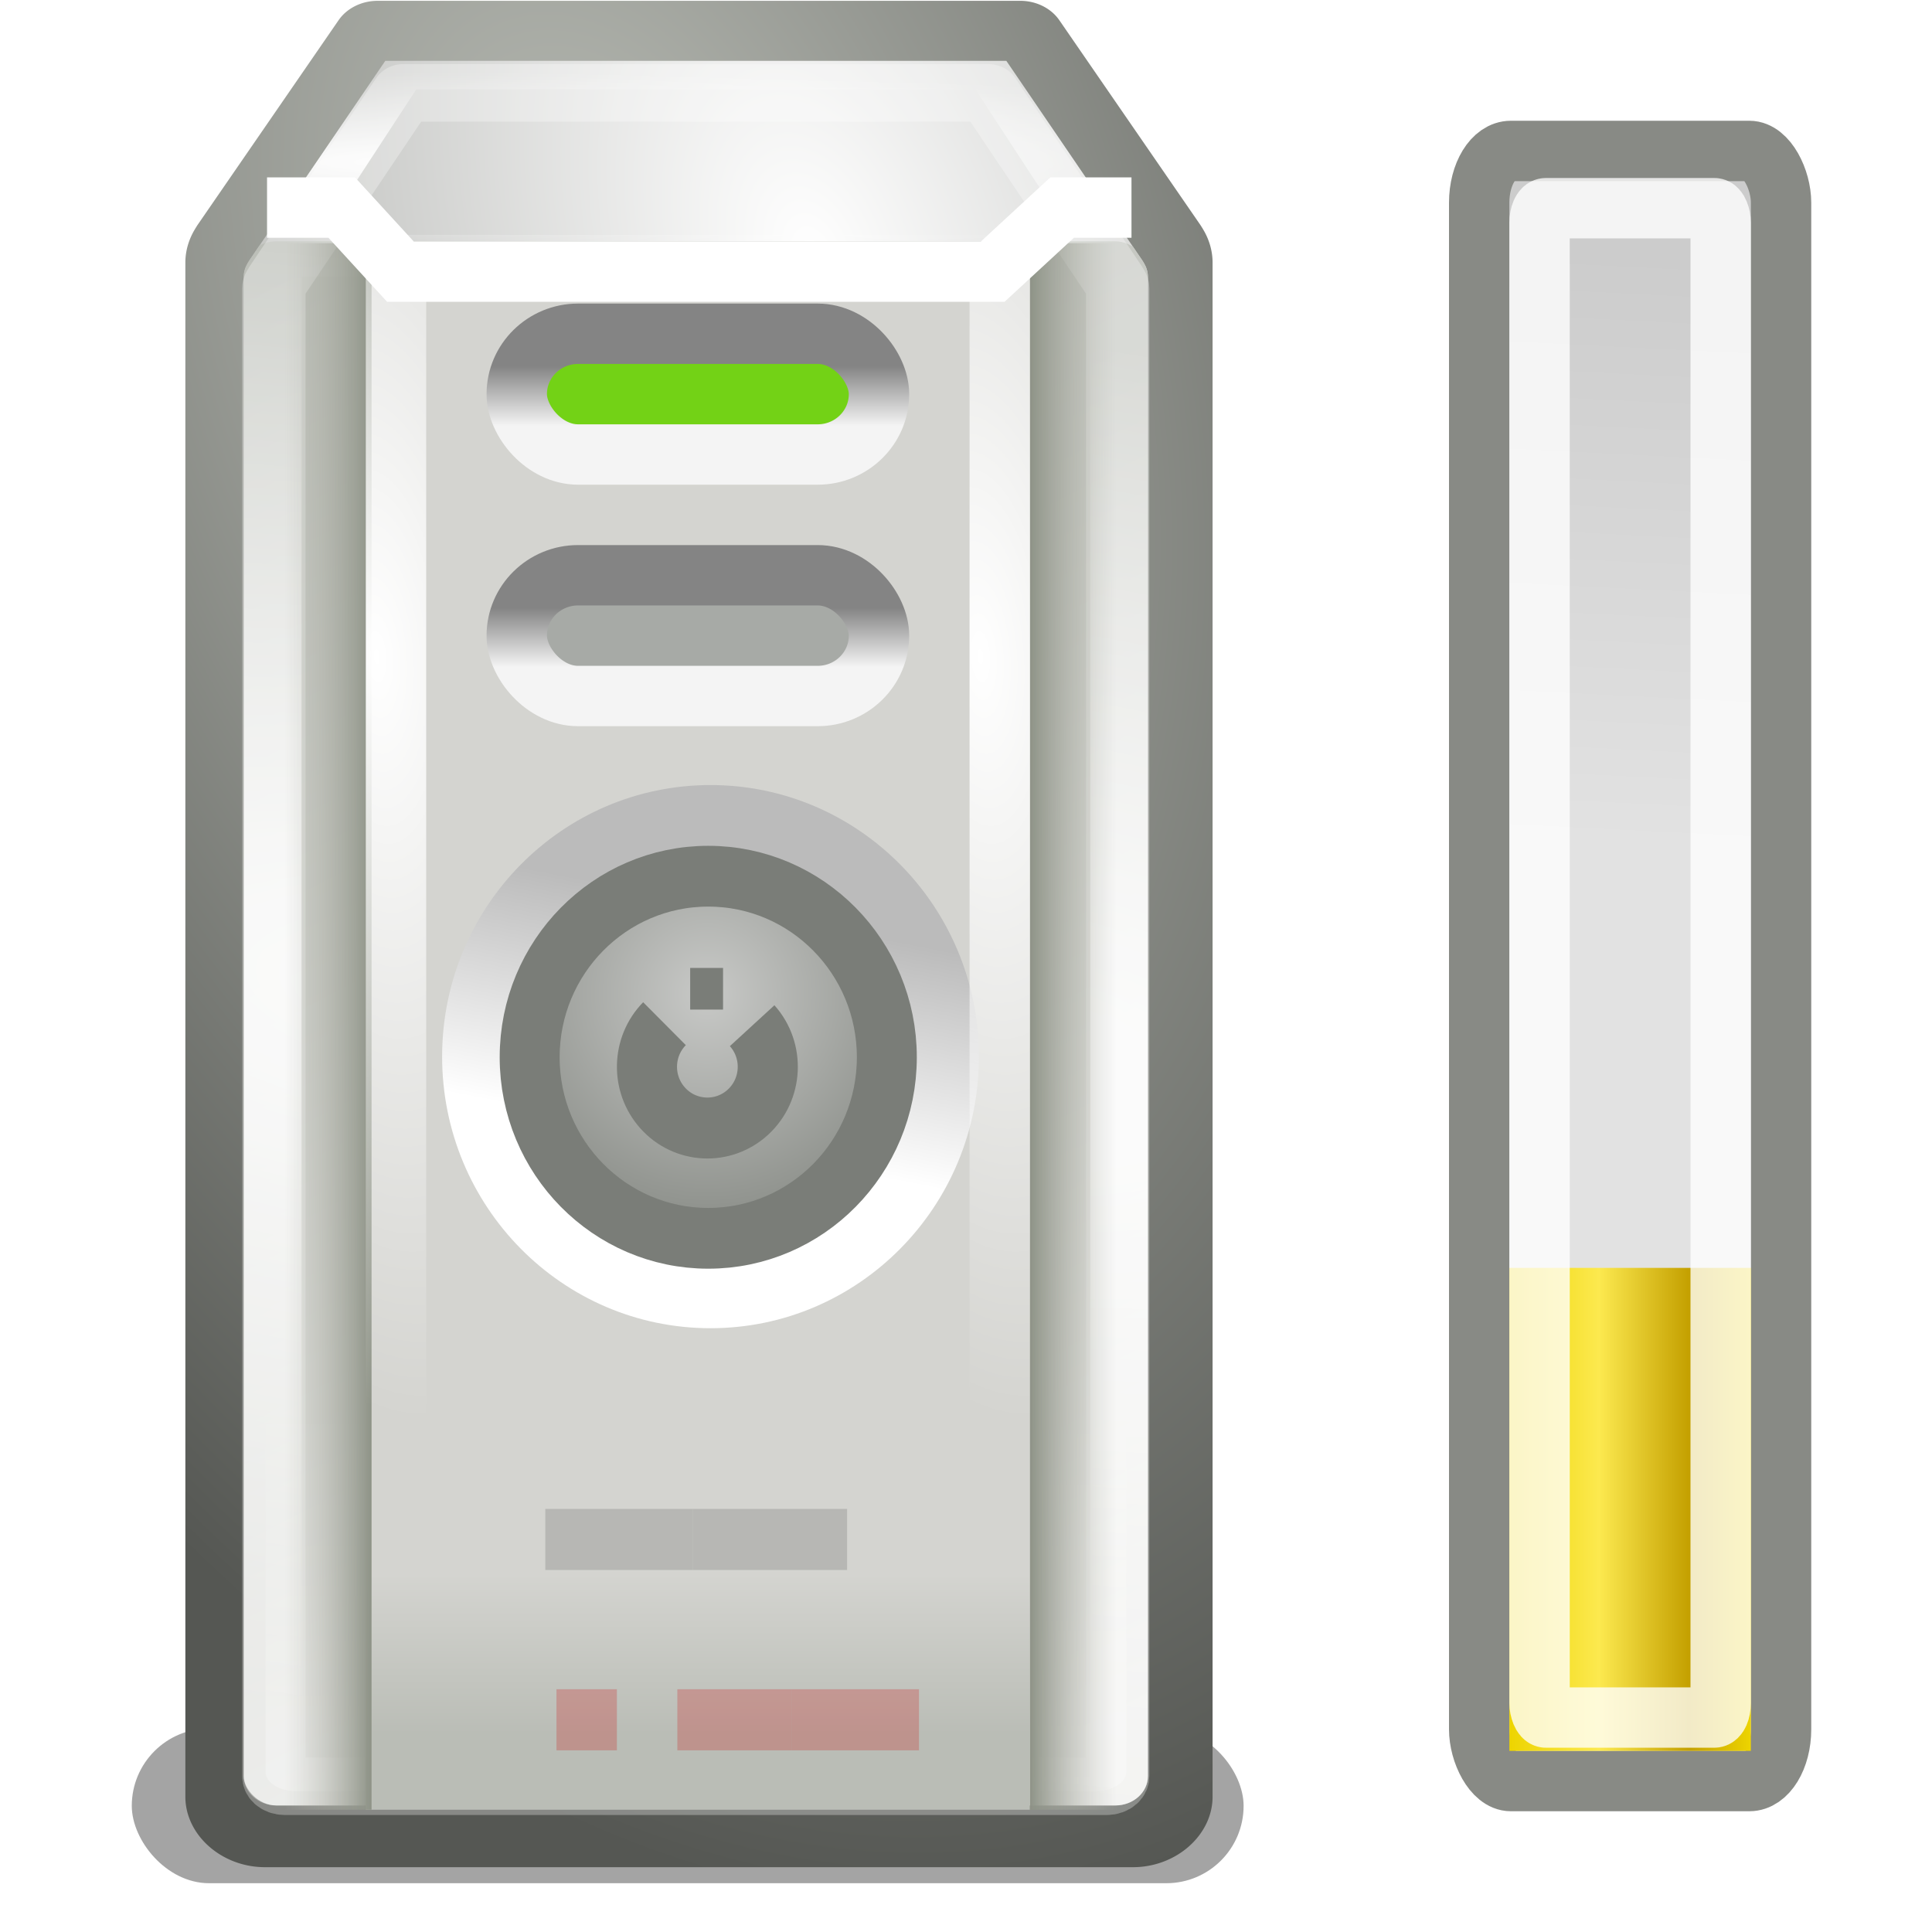 <?xml version="1.0" encoding="UTF-8" standalone="no"?>
<!-- Created with Inkscape (http://www.inkscape.org/) -->

<svg
   xmlns:dc="http://purl.org/dc/elements/1.1/"
   xmlns:cc="http://creativecommons.org/ns#"
   xmlns:rdf="http://www.w3.org/1999/02/22-rdf-syntax-ns#"
   xmlns:svg="http://www.w3.org/2000/svg"
   xmlns="http://www.w3.org/2000/svg"
   xmlns:xlink="http://www.w3.org/1999/xlink"
   xmlns:sodipodi="http://sodipodi.sourceforge.net/DTD/sodipodi-0.dtd"
   xmlns:inkscape="http://www.inkscape.org/namespaces/inkscape"
   width="32"
   height="32"
   id="svg3480"
   version="1.1"
   inkscape:version="0.48.4 r9939"
   sodipodi:docname="xfpm-ups-020.svg">
  <defs
     id="defs3482">
    <filter
       color-interpolation-filters="sRGB"
       inkscape:collect="always"
       id="filter7224"
       x="-0.07"
       width="1.139"
       y="-0.471"
       height="1.942">
      <feGaussianBlur
         inkscape:collect="always"
         stdDeviation="0.503"
         id="feGaussianBlur7226" />
    </filter>
    <radialGradient
       inkscape:collect="always"
       xlink:href="#linearGradient9594"
       id="radialGradient5292"
       gradientUnits="userSpaceOnUse"
       gradientTransform="matrix(2.145,-0.575,1.025,3.824,-257.004,-106.572)"
       cx="150.181"
       cy="70.619"
       fx="150.181"
       fy="70.619"
       r="52" />
    <linearGradient
       id="linearGradient9594"
       inkscape:collect="always">
      <stop
         id="stop9596"
         offset="0"
         style="stop-color:#babdb6;stop-opacity:1" />
      <stop
         id="stop9598"
         offset="1"
         style="stop-color:#555753;stop-opacity:1" />
    </linearGradient>
    <clipPath
       clipPathUnits="userSpaceOnUse"
       id="clipPath10264">
      <path
         inkscape:connector-curvature="0"
         sodipodi:nodetypes="ccccccccccccc"
         id="path10266"
         d="M 112.281,44 96.625,69.656 96.438,70 C 96.16,70.524 96,71.113 96,71.75 l 0,192.5 c 0,2.078 1.673,3.75 3.75,3.75 l 96.5,0 c 2.078,0 3.75,-1.673 3.75,-3.75 l 0,-192.5 c 0,-0.637 -0.16,-1.226 -0.438,-1.75 L 199.375,69.656 183.719,44 l -71.438,0 z"
         style="fill:#999999;fill-opacity:1;fill-rule:evenodd;stroke:none;stroke-width:2;marker:none;visibility:visible;display:inline;overflow:visible;enable-background:new" />
    </clipPath>
    <radialGradient
       inkscape:collect="always"
       xlink:href="#linearGradient10237"
       id="radialGradient5994"
       gradientUnits="userSpaceOnUse"
       gradientTransform="matrix(2.145,-0.575,1.025,3.824,-257.004,-106.572)"
       cx="161.5"
       cy="70.324"
       fx="161.5"
       fy="70.324"
       r="52" />
    <linearGradient
       inkscape:collect="always"
       id="linearGradient10237">
      <stop
         style="stop-color:#ffffff;stop-opacity:1"
         offset="0"
         id="stop10239" />
      <stop
         style="stop-color:#888a85;stop-opacity:1"
         offset="1"
         id="stop10241" />
    </linearGradient>
    <radialGradient
       inkscape:collect="always"
       xlink:href="#linearGradient10280"
       id="radialGradient5996"
       gradientUnits="userSpaceOnUse"
       gradientTransform="matrix(2.573,0,0,0.235,-232.738,43.603)"
       cx="137.005"
       cy="57"
       fx="137.005"
       fy="57"
       r="49.058" />
    <linearGradient
       inkscape:collect="always"
       id="linearGradient10280">
      <stop
         style="stop-color:#ffffff;stop-opacity:1;"
         offset="0"
         id="stop10282" />
      <stop
         style="stop-color:#ffffff;stop-opacity:0;"
         offset="1"
         id="stop10284" />
    </linearGradient>
    <filter
       color-interpolation-filters="sRGB"
       inkscape:collect="always"
       id="filter10291">
      <feGaussianBlur
         inkscape:collect="always"
         stdDeviation="0.317"
         id="feGaussianBlur10293" />
    </filter>
    <linearGradient
       inkscape:collect="always"
       xlink:href="#linearGradient10400"
       id="linearGradient5998"
       gradientUnits="userSpaceOnUse"
       x1="93.342"
       y1="75.142"
       x2="198.315"
       y2="256.961"
       gradientTransform="matrix(1,0,0,1.004,0,-1.109)" />
    <linearGradient
       id="linearGradient10400">
      <stop
         id="stop10402"
         offset="0"
         style="stop-color:#babdb6;stop-opacity:1" />
      <stop
         id="stop10404"
         offset="1"
         style="stop-color:#eeeeec;stop-opacity:1" />
    </linearGradient>
    <linearGradient
       inkscape:collect="always"
       xlink:href="#linearGradient10392"
       id="linearGradient6000"
       gradientUnits="userSpaceOnUse"
       x1="135.5"
       y1="256.027"
       x2="135.5"
       y2="194.235" />
    <linearGradient
       inkscape:collect="always"
       id="linearGradient10392">
      <stop
         style="stop-color:#ffffff;stop-opacity:1;"
         offset="0"
         id="stop10394" />
      <stop
         style="stop-color:#ffffff;stop-opacity:0;"
         offset="1"
         id="stop10396" />
    </linearGradient>
    <filter
       color-interpolation-filters="sRGB"
       inkscape:collect="always"
       id="filter10388"
       x="-0.103"
       width="1.205"
       y="-0.145"
       height="1.289">
      <feGaussianBlur
         inkscape:collect="always"
         stdDeviation="4.444"
         id="feGaussianBlur10390" />
    </filter>
    <radialGradient
       inkscape:collect="always"
       xlink:href="#linearGradient10350"
       id="radialGradient6002"
       gradientUnits="userSpaceOnUse"
       gradientTransform="matrix(6.761,1.045,-0.289,1.866,-804.122,-300.206)"
       cx="148"
       cy="168"
       fx="148"
       fy="168"
       r="50" />
    <linearGradient
       inkscape:collect="always"
       id="linearGradient10350">
      <stop
         style="stop-color:#ffffff;stop-opacity:1;"
         offset="0"
         id="stop10352" />
      <stop
         style="stop-color:#ffffff;stop-opacity:0;"
         offset="1"
         id="stop10354" />
    </linearGradient>
    <filter
       color-interpolation-filters="sRGB"
       inkscape:collect="always"
       id="filter10359">
      <feGaussianBlur
         inkscape:collect="always"
         stdDeviation="0.752"
         id="feGaussianBlur10361" />
    </filter>
    <linearGradient
       y2="237.455"
       x2="144"
       y1="257.818"
       x1="144"
       gradientTransform="matrix(0.106,0,0,0.13,303.846,121.178)"
       gradientUnits="userSpaceOnUse"
       id="linearGradient7077"
       xlink:href="#linearGradient6690-2"
       inkscape:collect="always" />
    <linearGradient
       id="linearGradient6690-2">
      <stop
         style="stop-color:#babdb6;stop-opacity:1"
         offset="0"
         id="stop6692-7" />
      <stop
         style="stop-color:#d4d4d0;stop-opacity:1"
         offset="1"
         id="stop6694-6" />
    </linearGradient>
    <linearGradient
       inkscape:collect="always"
       xlink:href="#linearGradient6619-1"
       id="linearGradient6617-0"
       gradientUnits="userSpaceOnUse"
       gradientTransform="matrix(0.014,0,0,0.13,-327.787,121.178)"
       x1="200"
       y1="237.231"
       x2="96"
       y2="237.231" />
    <linearGradient
       id="linearGradient6619-1">
      <stop
         style="stop-color:#8d9286;stop-opacity:1"
         offset="0"
         id="stop6621-2" />
      <stop
         style="stop-color:#bbbbb3;stop-opacity:0"
         offset="1"
         id="stop6623-7" />
    </linearGradient>
    <linearGradient
       inkscape:collect="always"
       xlink:href="#linearGradient6521-2-2-0"
       id="linearGradient6755-4-7"
       gradientUnits="userSpaceOnUse"
       x1="144.75"
       y1="175.25"
       x2="146.75"
       y2="165" />
    <linearGradient
       inkscape:collect="always"
       id="linearGradient6521-2-2-0">
      <stop
         style="stop-color:#ffffff;stop-opacity:1;"
         offset="0"
         id="stop6523-0-7-4" />
      <stop
         style="stop-color:#bbbbbb;stop-opacity:1"
         offset="1"
         id="stop6525-1-5-5" />
    </linearGradient>
    <radialGradient
       inkscape:collect="always"
       xlink:href="#linearGradient6535-5-1-4"
       id="radialGradient6757-5-4"
       gradientUnits="userSpaceOnUse"
       gradientTransform="matrix(1.172,0,0,1.172,-25.517,-28.942)"
       cx="148"
       cy="167.862"
       fx="148"
       fy="167.862"
       r="12" />
    <linearGradient
       inkscape:collect="always"
       id="linearGradient6535-5-1-4">
      <stop
         style="stop-color:#c8c9c7;stop-opacity:1"
         offset="0"
         id="stop6537-4-3-9" />
      <stop
         style="stop-color:#91948f;stop-opacity:1"
         offset="1"
         id="stop6539-5-1-9" />
    </linearGradient>
    <radialGradient
       r="0.5"
       fy="75.164"
       fx="325.456"
       cy="75.164"
       cx="325.456"
       gradientTransform="matrix(9.497,-0.533,1.743,25.609,-2897.688,-1614.62)"
       gradientUnits="userSpaceOnUse"
       id="radialGradient6802-5-9"
       xlink:href="#linearGradient6704-8-9-1"
       inkscape:collect="always" />
    <linearGradient
       inkscape:collect="always"
       id="linearGradient6704-8-9-1">
      <stop
         style="stop-color:#ffffff;stop-opacity:1;"
         offset="0"
         id="stop6706-4-5-9" />
      <stop
         style="stop-color:#ffffff;stop-opacity:0;"
         offset="1"
         id="stop6708-3-0-9" />
    </linearGradient>
    <linearGradient
       inkscape:collect="always"
       xlink:href="#linearGradient6714-8-1-1"
       id="linearGradient6720-6-0-7"
       x1="319"
       y1="58"
       x2="319"
       y2="59"
       gradientUnits="userSpaceOnUse"
       gradientTransform="matrix(0.998,0,0,0.984,0.53,74.968)" />
    <linearGradient
       inkscape:collect="always"
       id="linearGradient6714-8-1-1">
      <stop
         style="stop-color:#848484;stop-opacity:1;"
         offset="0"
         id="stop6716-6-6-9" />
      <stop
         style="stop-color:#f4f4f4;stop-opacity:1"
         offset="1"
         id="stop6718-8-6-9" />
    </linearGradient>
    <linearGradient
       inkscape:collect="always"
       xlink:href="#linearGradient6619-1"
       id="linearGradient7198"
       gradientUnits="userSpaceOnUse"
       gradientTransform="matrix(0.014,0,0,0.13,311.309,121.178)"
       x1="200"
       y1="237.231"
       x2="96"
       y2="237.231" />
    <radialGradient
       inkscape:collect="always"
       xlink:href="#linearGradient6704-8-9-1"
       id="radialGradient7202"
       gradientUnits="userSpaceOnUse"
       gradientTransform="matrix(9.497,-0.533,1.743,25.609,-2907.688,-1614.62)"
       cx="325.456"
       cy="75.164"
       fx="325.456"
       fy="75.164"
       r="0.5" />
    <linearGradient
       y2="59"
       x2="319"
       y1="58"
       x1="319"
       gradientTransform="matrix(0.998,0,0,0.984,0.53,78.968)"
       gradientUnits="userSpaceOnUse"
       id="linearGradient4477"
       xlink:href="#linearGradient6714-8-1-1"
       inkscape:collect="always" />
    <linearGradient
       id="linearGradient4304">
      <stop
         style="stop-color:#cccccc;stop-opacity:1;"
         offset="0"
         id="stop4306" />
      <stop
         style="stop-color:#e2e2e2;stop-opacity:1;"
         offset="1"
         id="stop4308" />
    </linearGradient>
    <linearGradient
       y2="20.639"
       x2="37.715"
       y1="5.171"
       x1="38.187"
       gradientTransform="matrix(0.384,0,0,0.631,12.022,1021.286)"
       gradientUnits="userSpaceOnUse"
       id="linearGradient3066"
       xlink:href="#linearGradient4304"
       inkscape:collect="always" />
    <filter
       height="1.324"
       y="-0.162"
       width="1.405"
       x="-0.203"
       id="filter9867"
       inkscape:collect="always"
       color-interpolation-filters="sRGB">
      <feGaussianBlur
         id="feGaussianBlur9869"
         stdDeviation="1.012"
         inkscape:collect="always" />
    </filter>
    <linearGradient
       inkscape:collect="always"
       xlink:href="#linearGradient9056-8-4"
       id="linearGradient4524"
       x1="26"
       y1="1045.862"
       x2="28"
       y2="1045.862"
       gradientUnits="userSpaceOnUse"
       gradientTransform="matrix(2,0,0,1.6,-27,-628.017)" />
    <linearGradient
       id="linearGradient9056-8-4">
      <stop
         style="stop-color:#edd400;stop-opacity:1"
         offset="0"
         id="stop9058-5-1" />
      <stop
         id="stop9060-7-0"
         offset="0.372"
         style="stop-color:#fce94f;stop-opacity:1" />
      <stop
         id="stop9062-8-4"
         offset="0.744"
         style="stop-color:#c4a000;stop-opacity:1" />
      <stop
         style="stop-color:#edd400;stop-opacity:1"
         offset="1"
         id="stop9064-8-7" />
    </linearGradient>
  </defs>
  <sodipodi:namedview
     id="base"
     pagecolor="#ffffff"
     bordercolor="#666666"
     borderopacity="1.0"
     inkscape:pageopacity="0.0"
     inkscape:pageshadow="2"
     inkscape:zoom="11.2"
     inkscape:cx="6.2391771"
     inkscape:cy="22.69235"
     inkscape:document-units="px"
     inkscape:current-layer="layer1"
     showgrid="true"
     inkscape:window-width="1422"
     inkscape:window-height="931"
     inkscape:window-x="359"
     inkscape:window-y="177"
     inkscape:window-maximized="0">
    <inkscape:grid
       type="xygrid"
       id="grid3649"
       empspacing="5"
       visible="true"
       enabled="true"
       snapvisiblegridlinesonly="true" />
  </sodipodi:namedview>
  <g
     inkscape:label="Layer 1"
     inkscape:groupmode="layer"
     id="layer1"
     transform="translate(0,-1020.362)">
    <g
       transform="translate(-307.941,894.39)"
       style="display:inline;enable-background:new"
       id="g16001">
      <rect
         style="opacity:0.597;color:#000000;fill:#000000;fill-opacity:1;fill-rule:nonzero;stroke:none;stroke-width:1;marker:none;visibility:visible;display:inline;overflow:visible;filter:url(#filter7224);enable-background:new"
         id="rect7210"
         width="17.324"
         height="2.563"
         x="310.773"
         y="154.601"
         rx="1.205"
         ry="1.282"
         transform="matrix(1.063,0,0,1,-20.228,0)" />
      <path
         transform="matrix(0.149,0,0,0.132,297.466,120.85)"
         d="m 112.281,38.906 a 5.091,5.091 0 0 0 -4.344,2.438 L 92.281,67 a 5.091,5.091 0 0 0 -0.125,0.219 l -0.188,0.344 A 5.091,5.091 0 0 0 91.938,67.625 c -0.638,1.205 -1.031,2.636 -1.031,4.125 l 0,192.5 c 0,4.81 4.034,8.844 8.844,8.844 l 96.5,0 c 4.81,0 8.844,-4.034 8.844,-8.844 l 0,-192.5 c 0,-1.489 -0.393,-2.92 -1.031,-4.125 a 5.091,5.091 0 0 0 -0.031,-0.062 l -0.188,-0.344 A 5.091,5.091 0 0 0 203.719,67 L 188.062,41.344 a 5.091,5.091 0 0 0 -4.344,-2.438 l -71.438,0 z"
         id="path4928"
         style="fill:url(#radialGradient5292);fill-opacity:1;fill-rule:evenodd;stroke:none;stroke-width:2;marker:none;visibility:visible;display:inline;overflow:visible;enable-background:new"
         inkscape:original="M 112.28125 44 L 96.625 69.65625 L 96.4375 70 C 96.159959 70.52402 96 71.11349 96 71.75 L 96 264.25 C 96 266.3275 97.6725 268 99.75 268 L 196.25 268 C 198.3275 268 200 266.3275 200 264.25 L 200 71.75 C 200 71.11349 199.84004 70.52402 199.5625 70 L 199.375 69.65625 L 183.71875 44 L 112.28125 44 z "
         inkscape:radius="5.0909085"
         sodipodi:type="inkscape:offset" />
      <g
         transform="matrix(0.144,0,0,0.129,298.154,121.304)"
         clip-path="url(#clipPath10264)"
         id="g5632"
         style="display:inline;enable-background:new">
        <path
           inkscape:connector-curvature="0"
           style="fill:url(#radialGradient5994);fill-opacity:1;fill-rule:evenodd;stroke:none;stroke-width:2;marker:none;visibility:visible;display:inline;overflow:visible;enable-background:new"
           d="M 112.281,44 96.625,69.656 96.438,70 C 96.16,70.524 96,71.113 96,71.75 l 0,192.5 c 0,2.078 1.673,3.75 3.75,3.75 l 96.5,0 c 2.078,0 3.75,-1.673 3.75,-3.75 l 0,-192.5 c 0,-0.637 -0.16,-1.226 -0.438,-1.75 L 199.375,69.656 183.719,44 l -71.438,0 0,0 z"
           id="path5634"
           sodipodi:nodetypes="ccccccccccccc" />
        <path
           inkscape:connector-curvature="0"
           sodipodi:nodetypes="ccccc"
           id="path5636"
           d="m 113.75,44 68.5,0 15.222,26 -98.945,0 15.222,-26 0,0 z"
           style="fill:none;stroke:url(#radialGradient5996);stroke-width:7.318;stroke-linecap:round;stroke-linejoin:round;stroke-miterlimit:4;stroke-opacity:1;stroke-dasharray:none;stroke-dashoffset:0;marker:none;visibility:visible;display:inline;overflow:visible;filter:url(#filter10291);enable-background:new" />
        <rect
           style="fill:url(#linearGradient5998);fill-opacity:1;fill-rule:evenodd;stroke:none;stroke-width:2;marker:none;visibility:visible;display:inline;overflow:visible;enable-background:new"
           id="rect5638"
           width="104"
           height="200.828"
           x="96"
           y="67.172"
           rx="3.75"
           ry="3.766" />
        <path
           inkscape:connector-curvature="0"
           transform="matrix(0.952,0,0,0.667,7.115,87.424)"
           sodipodi:nodetypes="ccccccc"
           id="path5640"
           d="m 96,194.25 0,70 c 0,2.078 1.673,3.75 3.75,3.75 l 96.5,0 c 2.078,0 3.75,-1.673 3.75,-3.75 l 0,-70 -104,0 z"
           style="opacity:0.5;fill:url(#linearGradient6000);fill-opacity:1;fill-rule:evenodd;stroke:none;stroke-width:2;marker:none;visibility:visible;display:inline;overflow:visible;filter:url(#filter10388);enable-background:new" />
        <rect
           transform="matrix(0.99,0,0,1,1.495,0)"
           style="fill:none;stroke:url(#radialGradient6002);stroke-width:7.355;stroke-linecap:round;stroke-linejoin:round;stroke-miterlimit:4;stroke-opacity:1;stroke-dasharray:none;stroke-dashoffset:0;marker:none;visibility:visible;display:inline;overflow:visible;filter:url(#filter10359);enable-background:new"
           id="rect5642"
           width="99"
           height="200"
           x="98.5"
           y="68"
           rx="3.57"
           ry="3.75" />
      </g>
      <path
         transform="matrix(0.141,0,0,0.128,298.597,121.566)"
         d="m 113.656,46.438 -14.875,24.375 -0.062,0.125 -0.125,0.219 C 98.489,71.354 98.438,71.523 98.438,71.75 l 0,192.5 c 0,0.766 0.546,1.312 1.312,1.312 l 96.5,0 c 0.766,0 1.312,-0.546 1.312,-1.312 l 0,-192.5 c 0,-0.227 -0.052,-0.396 -0.156,-0.594 l -0.125,-0.219 -0.062,-0.125 -14.875,-24.375 -68.688,0 z"
         id="path5662"
         style="opacity:0.3;fill:none;stroke:#ffffff;stroke-width:7.444;stroke-linecap:round;stroke-linejoin:round;stroke-miterlimit:4;stroke-opacity:1;stroke-dasharray:none;stroke-dashoffset:0;marker:none;visibility:visible;display:inline;overflow:visible;enable-background:new"
         inkscape:original="M 112.28125 44 L 96.625 69.65625 L 96.4375 70 C 96.159959 70.52402 96 71.11349 96 71.75 L 96 264.25 C 96 266.3275 97.6725 268 99.75 268 L 196.25 268 C 198.3275 268 200 266.3275 200 264.25 L 200 71.75 C 200 71.11349 199.84004 70.52402 199.5625 70 L 199.375 69.65625 L 183.71875 44 L 112.28125 44 z "
         inkscape:radius="-2.4433644"
         sodipodi:type="inkscape:offset" />
      <rect
         ry="0"
         rx="0"
         y="130"
         x="314"
         height="25.947"
         width="11"
         id="rect6611-6"
         style="fill:url(#linearGradient7077);fill-opacity:1;fill-rule:evenodd;stroke:none;stroke-width:2;marker:none;visibility:visible;display:inline;overflow:visible;enable-background:new" />
      <rect
         style="fill:url(#linearGradient6617-0);fill-opacity:1;fill-rule:evenodd;stroke:none;stroke-width:2;marker:none;visibility:visible;display:inline;overflow:visible;enable-background:new"
         id="rect6615-2"
         width="1.449"
         height="25.947"
         x="-326.449"
         y="130"
         rx="0"
         ry="0"
         transform="scale(-1,1)" />
      <g
         style="display:inline;enable-background:new"
         id="g6749-7"
         transform="matrix(0.725,0,0,0.735,87.537,87.084)">
        <path
           d="m 160,172 c 0,6.627 -5.373,12 -12,12 -6.627,0 -12,-5.373 -12,-12 0,-6.627 5.373,-12 12,-12 6.627,0 12,5.373 12,12 z"
           sodipodi:ry="12"
           sodipodi:rx="12"
           sodipodi:cy="172"
           sodipodi:cx="148"
           id="path6519-9-1"
           style="color:#000000;fill:url(#linearGradient6755-4-7);fill-opacity:1;fill-rule:nonzero;stroke:none;stroke-width:1;marker:none;visibility:visible;display:inline;overflow:visible;enable-background:accumulate"
           sodipodi:type="arc"
           transform="matrix(0.511,0,0,0.51,244.61,-11)" />
        <path
           d="m 160,172 c 0,6.627 -5.373,12 -12,12 -6.627,0 -12,-5.373 -12,-12 0,-6.627 5.373,-12 12,-12 6.627,0 12,5.373 12,12 z"
           sodipodi:ry="12"
           sodipodi:rx="12"
           sodipodi:cy="172"
           sodipodi:cx="148"
           id="path6533-9-5"
           style="color:#000000;fill:url(#radialGradient6757-5-4);fill-opacity:1;fill-rule:nonzero;stroke:#7a7d78;stroke-width:4.028;stroke-miterlimit:4;stroke-opacity:1;stroke-dasharray:none;marker:none;visibility:visible;display:inline;overflow:visible;enable-background:accumulate"
           sodipodi:type="arc"
           transform="matrix(0.34,0,0,0.34,269.866,18.254)" />
        <path
           sodipodi:open="true"
           sodipodi:end="10.205993"
           sodipodi:start="5.5474365"
           transform="matrix(0.115,0,0,0.115,303.146,57.169)"
           sodipodi:type="arc"
           style="color:#000000;fill:none;stroke:#7a7d78;stroke-width:11.94;stroke-miterlimit:4;stroke-opacity:1;stroke-dasharray:none;marker:none;visibility:visible;display:inline;overflow:visible;enable-background:accumulate"
           id="path6684-4"
           sodipodi:cx="148"
           sodipodi:cy="172"
           sodipodi:rx="12"
           sodipodi:ry="12"
           d="m 156.896,163.946 c 4.448,4.913 4.071,12.502 -0.842,16.95 -4.913,4.448 -12.502,4.071 -16.95,-0.842 -4.28,-4.727 -4.115,-11.976 0.375,-16.503" />
        <rect
           y="74.721"
           x="319.773"
           height="0.939"
           width="0.751"
           id="rect6688-3"
           style="color:#000000;fill:#7a7d78;fill-opacity:1;stroke:none;stroke-width:1;marker:none;visibility:visible;display:inline;overflow:visible;enable-background:new" />
      </g>
      <path
         style="fill:none;stroke:url(#radialGradient6802-5-9);stroke-width:1px;stroke-linecap:butt;stroke-linejoin:miter;stroke-opacity:1;display:inline;enable-background:new"
         d="m 324.5,130.5 0,25"
         id="path6702-9"
         inkscape:connector-curvature="0" />
      <rect
         style="color:#000000;fill:#73d216;fill-opacity:1;fill-rule:nonzero;stroke:url(#linearGradient6720-6-0-7);stroke-width:1;stroke-linecap:square;stroke-linejoin:miter;stroke-miterlimit:4;stroke-opacity:1;stroke-dasharray:none;stroke-dashoffset:0;marker:none;visibility:visible;display:inline;overflow:visible;enable-background:new"
         id="rect6712-4"
         width="6"
         height="2"
         x="316.5"
         y="131.5"
         rx="1.016"
         ry="1.016" />
      <g
         transform="matrix(0.725,0,0,0.482,87.61,110.619)"
         id="g6736-4"
         style="opacity:0.226;display:inline;enable-background:new">
        <rect
           ry="0"
           y="89.901"
           x="316.618"
           height="2.099"
           width="1.38"
           id="rect6730-0"
           style="color:#000000;fill:#cc0000;fill-opacity:1;fill-rule:nonzero;stroke:none;stroke-width:1;marker:none;visibility:visible;display:inline;overflow:visible;enable-background:new" />
        <rect
           style="color:#000000;fill:#cc0000;fill-opacity:1;fill-rule:nonzero;stroke:none;stroke-width:1;marker:none;visibility:visible;display:inline;overflow:visible;enable-background:new"
           id="rect6732-3"
           width="2.621"
           height="2.099"
           x="319.379"
           y="89.901"
           ry="0" />
        <rect
           ry="0"
           y="89.901"
           x="322"
           height="2.099"
           width="2.9"
           id="rect6734-0"
           style="color:#000000;fill:#cc0000;fill-opacity:1;fill-rule:nonzero;stroke:none;stroke-width:1;marker:none;visibility:visible;display:inline;overflow:visible;enable-background:new" />
      </g>
      <g
         style="opacity:0.379;fill:#888a85;display:inline;enable-background:new"
         id="g6741-5"
         transform="matrix(0.975,0,0,0.482,5.948,107.632)">
        <rect
           ry="0"
           y="89.901"
           x="319"
           height="2.099"
           width="2.51"
           id="rect6745-4"
           style="color:#000000;fill:#888a85;fill-opacity:1;fill-rule:nonzero;stroke:none;stroke-width:1;marker:none;visibility:visible;display:inline;overflow:visible;enable-background:new" />
        <rect
           style="color:#000000;fill:#888a85;fill-opacity:1;fill-rule:nonzero;stroke:none;stroke-width:1;marker:none;visibility:visible;display:inline;overflow:visible;enable-background:new"
           id="rect6747-0"
           width="2.617"
           height="2.099"
           x="321.51"
           y="89.901"
           ry="0" />
      </g>
      <rect
         ry="0"
         rx="0"
         y="130"
         x="312.646"
         height="25.947"
         width="1.449"
         id="rect7196"
         style="fill:url(#linearGradient7198);fill-opacity:1;fill-rule:evenodd;stroke:none;stroke-width:2;marker:none;visibility:visible;display:inline;overflow:visible;enable-background:new" />
      <path
         inkscape:connector-curvature="0"
         id="path7200"
         d="m 314.5,130.5 0,25"
         style="fill:none;stroke:url(#radialGradient7202);stroke-width:1px;stroke-linecap:butt;stroke-linejoin:miter;stroke-opacity:1;display:inline;enable-background:new" />
      <path
         style="fill:none;stroke:#ffffff;stroke-width:1px;stroke-linecap:butt;stroke-linejoin:miter;stroke-opacity:1"
         d="m 312.364,129.41 1.237,0 0.972,1.061 9.811,0 1.149,-1.061 1.149,0"
         id="path7204"
         inkscape:connector-curvature="0" />
      <rect
         ry="1.016"
         rx="1.016"
         y="135.5"
         x="316.5"
         height="2"
         width="6"
         id="rect7206"
         style="color:#000000;fill:#a7aaa6;fill-opacity:1;fill-rule:nonzero;stroke:url(#linearGradient4477);stroke-width:1;stroke-linecap:square;stroke-linejoin:miter;stroke-miterlimit:4;stroke-opacity:1;stroke-dasharray:none;stroke-dashoffset:0;marker:none;visibility:visible;display:inline;overflow:visible;enable-background:new" />
    </g>
    <rect
       style="color:#000000;fill:url(#linearGradient3066);fill-opacity:1;fill-rule:evenodd;stroke:#888a85;stroke-width:1;stroke-linecap:butt;stroke-linejoin:round;stroke-miterlimit:4;stroke-opacity:1;stroke-dasharray:none;stroke-dashoffset:0;marker:none;visibility:visible;display:inline;overflow:visible"
       id="rect4302"
       width="5"
       height="27"
       x="24.5"
       y="1022.862"
       rx="0.525"
       ry="0.858" />
    <rect
       style="fill:url(#linearGradient4524);fill-opacity:1.0;stroke:none"
       id="rect4516"
       width="4"
       height="8"
       x="25"
       y="1041.362" />
    <rect
       ry="0.241"
       rx="0.106"
       y="1023.81"
       x="25.5"
       height="25"
       width="3"
       id="rect4312"
       style="opacity:0.78;color:#000000;fill:none;stroke:#ffffff;stroke-width:1;stroke-linecap:butt;stroke-linejoin:round;stroke-miterlimit:4;stroke-opacity:1;stroke-dasharray:none;stroke-dashoffset:0;marker:none;visibility:visible;display:inline;overflow:visible" />
    <use
       style="display:inline;enable-background:new"
       x="0"
       y="0"
       xlink:href="#g16615"
       id="use18499"
       width="1"
       height="1"
       transform="translate(-1173.631,597.263)" />
    <path
       d="m 721.5,79.5 c -1.752,0 -3.33,0.222 -4.438,0.562 -0.554,0.17 -0.991,0.375 -1.25,0.562 C 715.554,80.813 715.5,80.945 715.5,81 l 0,12 c 0,0.055 0.054,0.187 0.312,0.375 0.259,0.188 0.696,0.392 1.25,0.562 1.108,0.341 2.685,0.563 4.438,0.562 1.752,0 3.33,-0.222 4.438,-0.562 0.554,-0.17 0.991,-0.375 1.25,-0.562 C 727.446,93.187 727.5,93.055 727.5,93 l 0,-12 c 0,-0.055 -0.054,-0.187 -0.312,-0.375 -0.259,-0.188 -0.696,-0.392 -1.25,-0.562 C 724.83,79.722 723.252,79.5 721.5,79.5 z"
       id="path9861"
       style="fill:#fce94f;fill-opacity:1;stroke:none;display:inline;filter:url(#filter9867);enable-background:new"
       inkscape:original="M 721.5 79 C 717.912 79 715 79.896001 715 81 L 715 93 C 715 94.104 717.912 95.000002 721.5 95 C 725.088 95 728 94.104001 728 93 L 728 81 C 728 79.896 725.088 79.000001 721.5 79 z "
       inkscape:radius="-0.50329477"
       sodipodi:type="inkscape:offset"
       transform="translate(-10,0)" />
  </g>
</svg>
